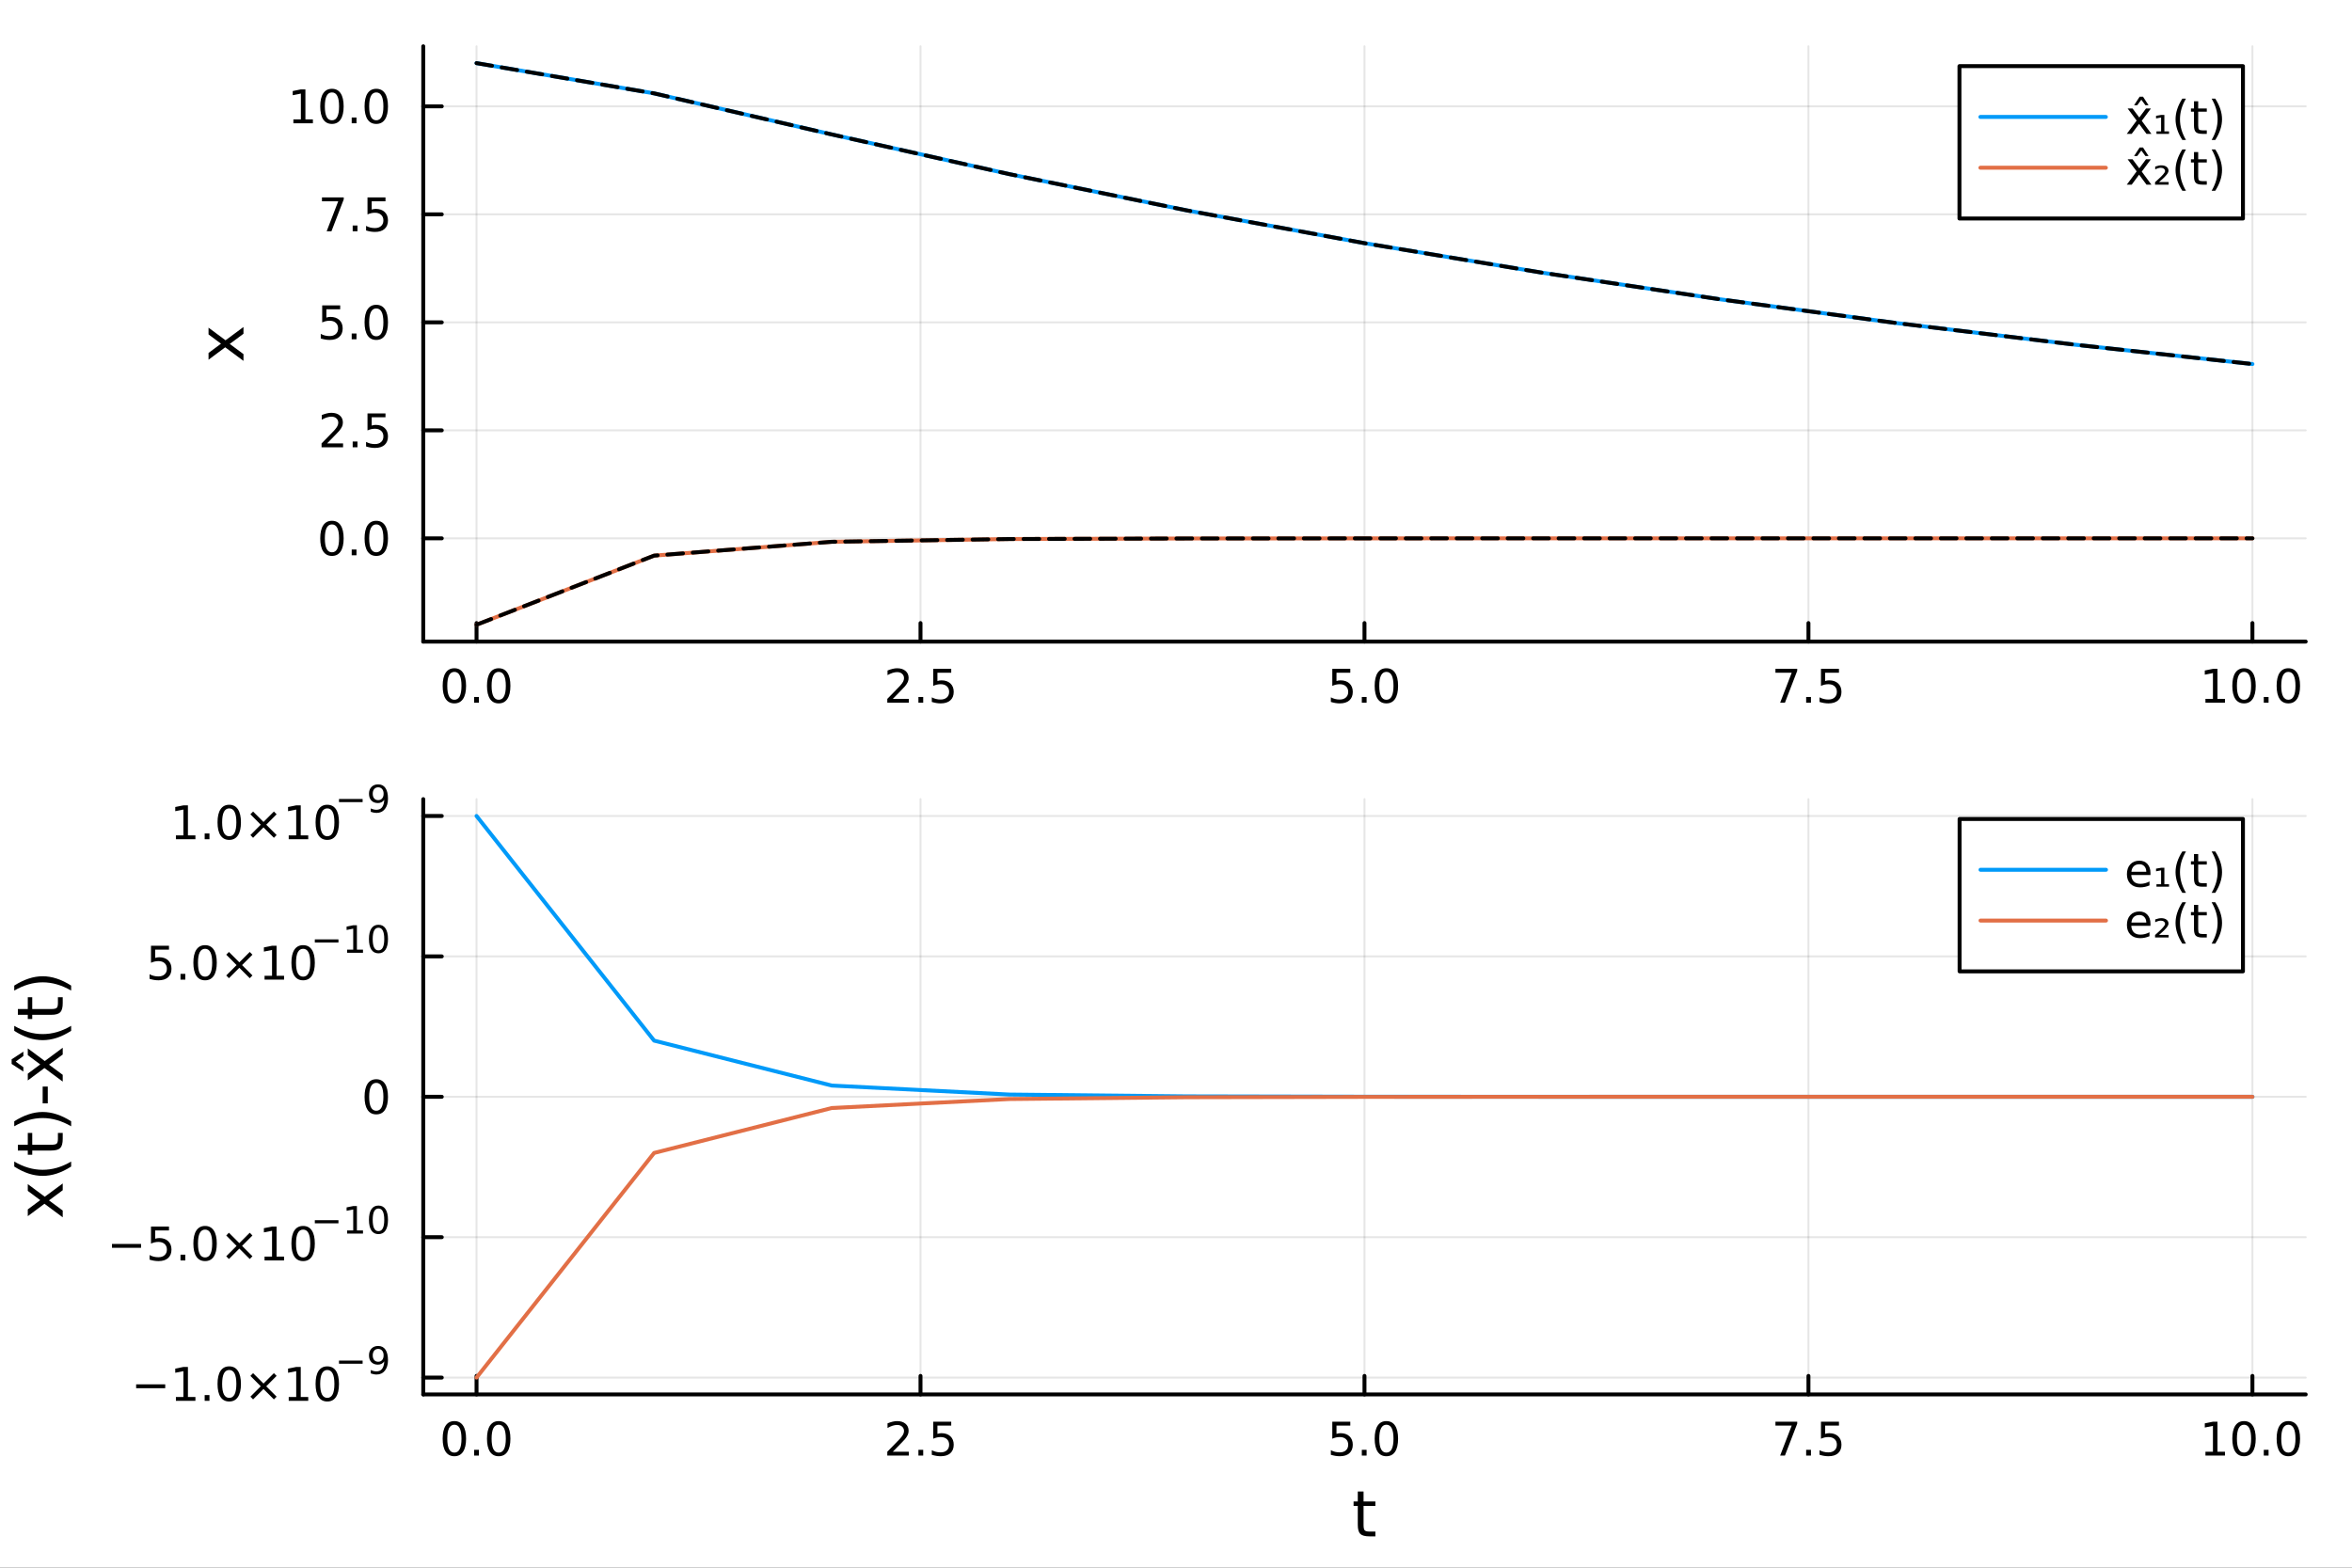 <?xml version="1.0" encoding="utf-8"?>
<svg xmlns="http://www.w3.org/2000/svg" xmlns:xlink="http://www.w3.org/1999/xlink" width="600" height="400" viewBox="0 0 2400 1600">
<rect x="0" y="0" width="2400" height="1600" fill="#333333" stroke="none"/>
<defs>
  <clipPath id="clip210">
    <rect x="0" y="0" width="2400" height="1600"/>
  </clipPath>
</defs>
<path clip-path="url(#clip210)" d="M0 1600 L2400 1600 L2400 0 L0 0  Z" fill="#ffffff" fill-rule="evenodd" fill-opacity="1"/>
<defs>
  <clipPath id="clip211">
    <rect x="480" y="0" width="1681" height="1600"/>
  </clipPath>
</defs>
<path clip-path="url(#clip210)" d="M431.898 654.814 L2352.76 654.814 L2352.76 47.244 L431.898 47.244  Z" fill="#ffffff" fill-rule="evenodd" fill-opacity="1"/>
<defs>
  <clipPath id="clip212">
    <rect x="431" y="47" width="1922" height="609"/>
  </clipPath>
</defs>
<polyline clip-path="url(#clip212)" style="stroke:#000000; stroke-linecap:round; stroke-linejoin:round; stroke-width:2; stroke-opacity:0.1; fill:none" points="486.262,654.814 486.262,47.244 "/>
<polyline clip-path="url(#clip212)" style="stroke:#000000; stroke-linecap:round; stroke-linejoin:round; stroke-width:2; stroke-opacity:0.1; fill:none" points="939.294,654.814 939.294,47.244 "/>
<polyline clip-path="url(#clip212)" style="stroke:#000000; stroke-linecap:round; stroke-linejoin:round; stroke-width:2; stroke-opacity:0.1; fill:none" points="1392.33,654.814 1392.33,47.244 "/>
<polyline clip-path="url(#clip212)" style="stroke:#000000; stroke-linecap:round; stroke-linejoin:round; stroke-width:2; stroke-opacity:0.1; fill:none" points="1845.36,654.814 1845.36,47.244 "/>
<polyline clip-path="url(#clip212)" style="stroke:#000000; stroke-linecap:round; stroke-linejoin:round; stroke-width:2; stroke-opacity:0.1; fill:none" points="2298.39,654.814 2298.39,47.244 "/>
<polyline clip-path="url(#clip210)" style="stroke:#000000; stroke-linecap:round; stroke-linejoin:round; stroke-width:4; stroke-opacity:1; fill:none" points="431.898,654.814 2352.76,654.814 "/>
<polyline clip-path="url(#clip210)" style="stroke:#000000; stroke-linecap:round; stroke-linejoin:round; stroke-width:4; stroke-opacity:1; fill:none" points="486.262,654.814 486.262,635.916 "/>
<polyline clip-path="url(#clip210)" style="stroke:#000000; stroke-linecap:round; stroke-linejoin:round; stroke-width:4; stroke-opacity:1; fill:none" points="939.294,654.814 939.294,635.916 "/>
<polyline clip-path="url(#clip210)" style="stroke:#000000; stroke-linecap:round; stroke-linejoin:round; stroke-width:4; stroke-opacity:1; fill:none" points="1392.33,654.814 1392.33,635.916 "/>
<polyline clip-path="url(#clip210)" style="stroke:#000000; stroke-linecap:round; stroke-linejoin:round; stroke-width:4; stroke-opacity:1; fill:none" points="1845.36,654.814 1845.36,635.916 "/>
<polyline clip-path="url(#clip210)" style="stroke:#000000; stroke-linecap:round; stroke-linejoin:round; stroke-width:4; stroke-opacity:1; fill:none" points="2298.39,654.814 2298.39,635.916 "/>
<path clip-path="url(#clip210)" d="M463.646 685.733 Q460.035 685.733 458.206 689.297 Q456.401 692.839 456.401 699.969 Q456.401 707.075 458.206 710.64 Q460.035 714.181 463.646 714.181 Q467.28 714.181 469.086 710.64 Q470.915 707.075 470.915 699.969 Q470.915 692.839 469.086 689.297 Q467.28 685.733 463.646 685.733 M463.646 682.029 Q469.456 682.029 472.512 686.635 Q475.59 691.219 475.59 699.969 Q475.59 708.695 472.512 713.302 Q469.456 717.885 463.646 717.885 Q457.836 717.885 454.757 713.302 Q451.702 708.695 451.702 699.969 Q451.702 691.219 454.757 686.635 Q457.836 682.029 463.646 682.029 Z" fill="#000000" fill-rule="nonzero" fill-opacity="1" /><path clip-path="url(#clip210)" d="M483.808 711.334 L488.692 711.334 L488.692 717.214 L483.808 717.214 L483.808 711.334 Z" fill="#000000" fill-rule="nonzero" fill-opacity="1" /><path clip-path="url(#clip210)" d="M508.877 685.733 Q505.266 685.733 503.438 689.297 Q501.632 692.839 501.632 699.969 Q501.632 707.075 503.438 710.64 Q505.266 714.181 508.877 714.181 Q512.512 714.181 514.317 710.64 Q516.146 707.075 516.146 699.969 Q516.146 692.839 514.317 689.297 Q512.512 685.733 508.877 685.733 M508.877 682.029 Q514.688 682.029 517.743 686.635 Q520.822 691.219 520.822 699.969 Q520.822 708.695 517.743 713.302 Q514.688 717.885 508.877 717.885 Q503.067 717.885 499.989 713.302 Q496.933 708.695 496.933 699.969 Q496.933 691.219 499.989 686.635 Q503.067 682.029 508.877 682.029 Z" fill="#000000" fill-rule="nonzero" fill-opacity="1" /><path clip-path="url(#clip210)" d="M911.031 713.279 L927.35 713.279 L927.35 717.214 L905.406 717.214 L905.406 713.279 Q908.068 710.524 912.651 705.894 Q917.257 701.242 918.438 699.899 Q920.683 697.376 921.563 695.64 Q922.466 693.881 922.466 692.191 Q922.466 689.436 920.521 687.7 Q918.6 685.964 915.498 685.964 Q913.299 685.964 910.845 686.728 Q908.415 687.492 905.637 689.043 L905.637 684.321 Q908.461 683.186 910.915 682.608 Q913.369 682.029 915.406 682.029 Q920.776 682.029 923.97 684.714 Q927.165 687.399 927.165 691.89 Q927.165 694.02 926.355 695.941 Q925.568 697.839 923.461 700.432 Q922.882 701.103 919.781 704.32 Q916.679 707.515 911.031 713.279 Z" fill="#000000" fill-rule="nonzero" fill-opacity="1" /><path clip-path="url(#clip210)" d="M937.165 711.334 L942.049 711.334 L942.049 717.214 L937.165 717.214 L937.165 711.334 Z" fill="#000000" fill-rule="nonzero" fill-opacity="1" /><path clip-path="url(#clip210)" d="M952.28 682.654 L970.637 682.654 L970.637 686.589 L956.563 686.589 L956.563 695.061 Q957.581 694.714 958.6 694.552 Q959.618 694.367 960.637 694.367 Q966.424 694.367 969.803 697.538 Q973.183 700.709 973.183 706.126 Q973.183 711.705 969.711 714.806 Q966.239 717.885 959.919 717.885 Q957.743 717.885 955.475 717.515 Q953.229 717.144 950.822 716.404 L950.822 711.705 Q952.905 712.839 955.128 713.394 Q957.35 713.95 959.827 713.95 Q963.831 713.95 966.169 711.844 Q968.507 709.737 968.507 706.126 Q968.507 702.515 966.169 700.408 Q963.831 698.302 959.827 698.302 Q957.952 698.302 956.077 698.719 Q954.225 699.135 952.28 700.015 L952.28 682.654 Z" fill="#000000" fill-rule="nonzero" fill-opacity="1" /><path clip-path="url(#clip210)" d="M1359.49 682.654 L1377.85 682.654 L1377.85 686.589 L1363.77 686.589 L1363.77 695.061 Q1364.79 694.714 1365.81 694.552 Q1366.83 694.367 1367.85 694.367 Q1373.63 694.367 1377.01 697.538 Q1380.39 700.709 1380.39 706.126 Q1380.39 711.705 1376.92 714.806 Q1373.45 717.885 1367.13 717.885 Q1364.95 717.885 1362.69 717.515 Q1360.44 717.144 1358.03 716.404 L1358.03 711.705 Q1360.12 712.839 1362.34 713.394 Q1364.56 713.95 1367.04 713.95 Q1371.04 713.95 1373.38 711.844 Q1375.72 709.737 1375.72 706.126 Q1375.72 702.515 1373.38 700.408 Q1371.04 698.302 1367.04 698.302 Q1365.16 698.302 1363.29 698.719 Q1361.44 699.135 1359.49 700.015 L1359.49 682.654 Z" fill="#000000" fill-rule="nonzero" fill-opacity="1" /><path clip-path="url(#clip210)" d="M1389.61 711.334 L1394.49 711.334 L1394.49 717.214 L1389.61 717.214 L1389.61 711.334 Z" fill="#000000" fill-rule="nonzero" fill-opacity="1" /><path clip-path="url(#clip210)" d="M1414.68 685.733 Q1411.07 685.733 1409.24 689.297 Q1407.43 692.839 1407.43 699.969 Q1407.43 707.075 1409.24 710.64 Q1411.07 714.181 1414.68 714.181 Q1418.31 714.181 1420.12 710.64 Q1421.94 707.075 1421.94 699.969 Q1421.94 692.839 1420.12 689.297 Q1418.31 685.733 1414.68 685.733 M1414.68 682.029 Q1420.49 682.029 1423.54 686.635 Q1426.62 691.219 1426.62 699.969 Q1426.62 708.695 1423.54 713.302 Q1420.49 717.885 1414.68 717.885 Q1408.87 717.885 1405.79 713.302 Q1402.73 708.695 1402.73 699.969 Q1402.73 691.219 1405.79 686.635 Q1408.87 682.029 1414.68 682.029 Z" fill="#000000" fill-rule="nonzero" fill-opacity="1" /><path clip-path="url(#clip210)" d="M1811.68 682.654 L1833.9 682.654 L1833.9 684.645 L1821.35 717.214 L1816.47 717.214 L1828.28 686.589 L1811.68 686.589 L1811.68 682.654 Z" fill="#000000" fill-rule="nonzero" fill-opacity="1" /><path clip-path="url(#clip210)" d="M1843.02 711.334 L1847.91 711.334 L1847.91 717.214 L1843.02 717.214 L1843.02 711.334 Z" fill="#000000" fill-rule="nonzero" fill-opacity="1" /><path clip-path="url(#clip210)" d="M1858.14 682.654 L1876.49 682.654 L1876.49 686.589 L1862.42 686.589 L1862.42 695.061 Q1863.44 694.714 1864.46 694.552 Q1865.48 694.367 1866.49 694.367 Q1872.28 694.367 1875.66 697.538 Q1879.04 700.709 1879.04 706.126 Q1879.04 711.705 1875.57 714.806 Q1872.1 717.885 1865.78 717.885 Q1863.6 717.885 1861.33 717.515 Q1859.09 717.144 1856.68 716.404 L1856.68 711.705 Q1858.76 712.839 1860.98 713.394 Q1863.21 713.95 1865.68 713.95 Q1869.69 713.95 1872.03 711.844 Q1874.36 709.737 1874.36 706.126 Q1874.36 702.515 1872.03 700.408 Q1869.69 698.302 1865.68 698.302 Q1863.81 698.302 1861.93 698.719 Q1860.08 699.135 1858.14 700.015 L1858.14 682.654 Z" fill="#000000" fill-rule="nonzero" fill-opacity="1" /><path clip-path="url(#clip210)" d="M2250.46 713.279 L2258.1 713.279 L2258.1 686.913 L2249.79 688.58 L2249.79 684.321 L2258.06 682.654 L2262.73 682.654 L2262.73 713.279 L2270.37 713.279 L2270.37 717.214 L2250.46 717.214 L2250.46 713.279 Z" fill="#000000" fill-rule="nonzero" fill-opacity="1" /><path clip-path="url(#clip210)" d="M2289.82 685.733 Q2286.2 685.733 2284.38 689.297 Q2282.57 692.839 2282.57 699.969 Q2282.57 707.075 2284.38 710.64 Q2286.2 714.181 2289.82 714.181 Q2293.45 714.181 2295.26 710.64 Q2297.08 707.075 2297.08 699.969 Q2297.08 692.839 2295.26 689.297 Q2293.45 685.733 2289.82 685.733 M2289.82 682.029 Q2295.63 682.029 2298.68 686.635 Q2301.76 691.219 2301.76 699.969 Q2301.76 708.695 2298.68 713.302 Q2295.63 717.885 2289.82 717.885 Q2284.01 717.885 2280.93 713.302 Q2277.87 708.695 2277.87 699.969 Q2277.87 691.219 2280.93 686.635 Q2284.01 682.029 2289.82 682.029 Z" fill="#000000" fill-rule="nonzero" fill-opacity="1" /><path clip-path="url(#clip210)" d="M2309.98 711.334 L2314.86 711.334 L2314.86 717.214 L2309.98 717.214 L2309.98 711.334 Z" fill="#000000" fill-rule="nonzero" fill-opacity="1" /><path clip-path="url(#clip210)" d="M2335.05 685.733 Q2331.44 685.733 2329.61 689.297 Q2327.8 692.839 2327.8 699.969 Q2327.8 707.075 2329.61 710.64 Q2331.44 714.181 2335.05 714.181 Q2338.68 714.181 2340.49 710.64 Q2342.32 707.075 2342.32 699.969 Q2342.32 692.839 2340.49 689.297 Q2338.68 685.733 2335.05 685.733 M2335.05 682.029 Q2340.86 682.029 2343.91 686.635 Q2346.99 691.219 2346.99 699.969 Q2346.99 708.695 2343.91 713.302 Q2340.86 717.885 2335.05 717.885 Q2329.24 717.885 2326.16 713.302 Q2323.1 708.695 2323.1 699.969 Q2323.1 691.219 2326.16 686.635 Q2329.24 682.029 2335.05 682.029 Z" fill="#000000" fill-rule="nonzero" fill-opacity="1" /><polyline clip-path="url(#clip212)" style="stroke:#000000; stroke-linecap:round; stroke-linejoin:round; stroke-width:2; stroke-opacity:0.1; fill:none" points="431.898,549.437 2352.76,549.437 "/>
<polyline clip-path="url(#clip212)" style="stroke:#000000; stroke-linecap:round; stroke-linejoin:round; stroke-width:2; stroke-opacity:0.1; fill:none" points="431.898,439.21 2352.76,439.21 "/>
<polyline clip-path="url(#clip212)" style="stroke:#000000; stroke-linecap:round; stroke-linejoin:round; stroke-width:2; stroke-opacity:0.1; fill:none" points="431.898,328.984 2352.76,328.984 "/>
<polyline clip-path="url(#clip212)" style="stroke:#000000; stroke-linecap:round; stroke-linejoin:round; stroke-width:2; stroke-opacity:0.1; fill:none" points="431.898,218.757 2352.76,218.757 "/>
<polyline clip-path="url(#clip212)" style="stroke:#000000; stroke-linecap:round; stroke-linejoin:round; stroke-width:2; stroke-opacity:0.1; fill:none" points="431.898,108.53 2352.76,108.53 "/>
<polyline clip-path="url(#clip210)" style="stroke:#000000; stroke-linecap:round; stroke-linejoin:round; stroke-width:4; stroke-opacity:1; fill:none" points="431.898,654.814 431.898,47.244 "/>
<polyline clip-path="url(#clip210)" style="stroke:#000000; stroke-linecap:round; stroke-linejoin:round; stroke-width:4; stroke-opacity:1; fill:none" points="431.898,549.437 450.795,549.437 "/>
<polyline clip-path="url(#clip210)" style="stroke:#000000; stroke-linecap:round; stroke-linejoin:round; stroke-width:4; stroke-opacity:1; fill:none" points="431.898,439.21 450.795,439.21 "/>
<polyline clip-path="url(#clip210)" style="stroke:#000000; stroke-linecap:round; stroke-linejoin:round; stroke-width:4; stroke-opacity:1; fill:none" points="431.898,328.984 450.795,328.984 "/>
<polyline clip-path="url(#clip210)" style="stroke:#000000; stroke-linecap:round; stroke-linejoin:round; stroke-width:4; stroke-opacity:1; fill:none" points="431.898,218.757 450.795,218.757 "/>
<polyline clip-path="url(#clip210)" style="stroke:#000000; stroke-linecap:round; stroke-linejoin:round; stroke-width:4; stroke-opacity:1; fill:none" points="431.898,108.53 450.795,108.53 "/>
<path clip-path="url(#clip210)" d="M338.722 535.236 Q335.111 535.236 333.282 538.801 Q331.477 542.342 331.477 549.472 Q331.477 556.578 333.282 560.143 Q335.111 563.685 338.722 563.685 Q342.356 563.685 344.162 560.143 Q345.991 556.578 345.991 549.472 Q345.991 542.342 344.162 538.801 Q342.356 535.236 338.722 535.236 M338.722 531.532 Q344.532 531.532 347.588 536.139 Q350.667 540.722 350.667 549.472 Q350.667 558.199 347.588 562.805 Q344.532 567.388 338.722 567.388 Q332.912 567.388 329.833 562.805 Q326.778 558.199 326.778 549.472 Q326.778 540.722 329.833 536.139 Q332.912 531.532 338.722 531.532 Z" fill="#000000" fill-rule="nonzero" fill-opacity="1" /><path clip-path="url(#clip210)" d="M358.884 560.838 L363.768 560.838 L363.768 566.717 L358.884 566.717 L358.884 560.838 Z" fill="#000000" fill-rule="nonzero" fill-opacity="1" /><path clip-path="url(#clip210)" d="M383.953 535.236 Q380.342 535.236 378.514 538.801 Q376.708 542.342 376.708 549.472 Q376.708 556.578 378.514 560.143 Q380.342 563.685 383.953 563.685 Q387.588 563.685 389.393 560.143 Q391.222 556.578 391.222 549.472 Q391.222 542.342 389.393 538.801 Q387.588 535.236 383.953 535.236 M383.953 531.532 Q389.764 531.532 392.819 536.139 Q395.898 540.722 395.898 549.472 Q395.898 558.199 392.819 562.805 Q389.764 567.388 383.953 567.388 Q378.143 567.388 375.065 562.805 Q372.009 558.199 372.009 549.472 Q372.009 540.722 375.065 536.139 Q378.143 531.532 383.953 531.532 Z" fill="#000000" fill-rule="nonzero" fill-opacity="1" /><path clip-path="url(#clip210)" d="M333.745 452.555 L350.065 452.555 L350.065 456.49 L328.12 456.49 L328.12 452.555 Q330.782 449.801 335.366 445.171 Q339.972 440.518 341.153 439.176 Q343.398 436.653 344.278 434.916 Q345.181 433.157 345.181 431.467 Q345.181 428.713 343.236 426.977 Q341.315 425.241 338.213 425.241 Q336.014 425.241 333.56 426.004 Q331.13 426.768 328.352 428.319 L328.352 423.597 Q331.176 422.463 333.63 421.884 Q336.083 421.305 338.12 421.305 Q343.491 421.305 346.685 423.991 Q349.88 426.676 349.88 431.166 Q349.88 433.296 349.069 435.217 Q348.282 437.115 346.176 439.708 Q345.597 440.379 342.495 443.597 Q339.393 446.791 333.745 452.555 Z" fill="#000000" fill-rule="nonzero" fill-opacity="1" /><path clip-path="url(#clip210)" d="M359.88 450.611 L364.764 450.611 L364.764 456.49 L359.88 456.49 L359.88 450.611 Z" fill="#000000" fill-rule="nonzero" fill-opacity="1" /><path clip-path="url(#clip210)" d="M374.995 421.93 L393.352 421.93 L393.352 425.866 L379.278 425.866 L379.278 434.338 Q380.296 433.99 381.315 433.828 Q382.333 433.643 383.352 433.643 Q389.139 433.643 392.518 436.815 Q395.898 439.986 395.898 445.402 Q395.898 450.981 392.426 454.083 Q388.953 457.162 382.634 457.162 Q380.458 457.162 378.19 456.791 Q375.944 456.421 373.537 455.68 L373.537 450.981 Q375.62 452.115 377.842 452.671 Q380.065 453.226 382.541 453.226 Q386.546 453.226 388.884 451.12 Q391.222 449.014 391.222 445.402 Q391.222 441.791 388.884 439.685 Q386.546 437.578 382.541 437.578 Q380.666 437.578 378.791 437.995 Q376.94 438.412 374.995 439.291 L374.995 421.93 Z" fill="#000000" fill-rule="nonzero" fill-opacity="1" /><path clip-path="url(#clip210)" d="M328.769 311.704 L347.125 311.704 L347.125 315.639 L333.051 315.639 L333.051 324.111 Q334.069 323.764 335.088 323.602 Q336.106 323.417 337.125 323.417 Q342.912 323.417 346.292 326.588 Q349.671 329.759 349.671 335.176 Q349.671 340.754 346.199 343.856 Q342.727 346.935 336.407 346.935 Q334.231 346.935 331.963 346.565 Q329.718 346.194 327.31 345.453 L327.31 340.754 Q329.394 341.889 331.616 342.444 Q333.838 343 336.315 343 Q340.319 343 342.657 340.893 Q344.995 338.787 344.995 335.176 Q344.995 331.565 342.657 329.458 Q340.319 327.352 336.315 327.352 Q334.44 327.352 332.565 327.768 Q330.713 328.185 328.769 329.065 L328.769 311.704 Z" fill="#000000" fill-rule="nonzero" fill-opacity="1" /><path clip-path="url(#clip210)" d="M358.884 340.384 L363.768 340.384 L363.768 346.264 L358.884 346.264 L358.884 340.384 Z" fill="#000000" fill-rule="nonzero" fill-opacity="1" /><path clip-path="url(#clip210)" d="M383.953 314.782 Q380.342 314.782 378.514 318.347 Q376.708 321.889 376.708 329.018 Q376.708 336.125 378.514 339.69 Q380.342 343.231 383.953 343.231 Q387.588 343.231 389.393 339.69 Q391.222 336.125 391.222 329.018 Q391.222 321.889 389.393 318.347 Q387.588 314.782 383.953 314.782 M383.953 311.079 Q389.764 311.079 392.819 315.685 Q395.898 320.268 395.898 329.018 Q395.898 337.745 392.819 342.352 Q389.764 346.935 383.953 346.935 Q378.143 346.935 375.065 342.352 Q372.009 337.745 372.009 329.018 Q372.009 320.268 375.065 315.685 Q378.143 311.079 383.953 311.079 Z" fill="#000000" fill-rule="nonzero" fill-opacity="1" /><path clip-path="url(#clip210)" d="M328.537 201.477 L350.759 201.477 L350.759 203.468 L338.213 236.037 L333.329 236.037 L345.134 205.412 L328.537 205.412 L328.537 201.477 Z" fill="#000000" fill-rule="nonzero" fill-opacity="1" /><path clip-path="url(#clip210)" d="M359.88 230.157 L364.764 230.157 L364.764 236.037 L359.88 236.037 L359.88 230.157 Z" fill="#000000" fill-rule="nonzero" fill-opacity="1" /><path clip-path="url(#clip210)" d="M374.995 201.477 L393.352 201.477 L393.352 205.412 L379.278 205.412 L379.278 213.884 Q380.296 213.537 381.315 213.375 Q382.333 213.19 383.352 213.19 Q389.139 213.19 392.518 216.361 Q395.898 219.532 395.898 224.949 Q395.898 230.528 392.426 233.629 Q388.953 236.708 382.634 236.708 Q380.458 236.708 378.19 236.338 Q375.944 235.967 373.537 235.227 L373.537 230.528 Q375.62 231.662 377.842 232.217 Q380.065 232.773 382.541 232.773 Q386.546 232.773 388.884 230.667 Q391.222 228.56 391.222 224.949 Q391.222 221.338 388.884 219.231 Q386.546 217.125 382.541 217.125 Q380.666 217.125 378.791 217.542 Q376.94 217.958 374.995 218.838 L374.995 201.477 Z" fill="#000000" fill-rule="nonzero" fill-opacity="1" /><path clip-path="url(#clip210)" d="M299.371 121.875 L307.009 121.875 L307.009 95.509 L298.699 97.176 L298.699 92.917 L306.963 91.25 L311.639 91.25 L311.639 121.875 L319.278 121.875 L319.278 125.81 L299.371 125.81 L299.371 121.875 Z" fill="#000000" fill-rule="nonzero" fill-opacity="1" /><path clip-path="url(#clip210)" d="M338.722 94.329 Q335.111 94.329 333.282 97.894 Q331.477 101.435 331.477 108.565 Q331.477 115.671 333.282 119.236 Q335.111 122.778 338.722 122.778 Q342.356 122.778 344.162 119.236 Q345.991 115.671 345.991 108.565 Q345.991 101.435 344.162 97.894 Q342.356 94.329 338.722 94.329 M338.722 90.625 Q344.532 90.625 347.588 95.232 Q350.667 99.815 350.667 108.565 Q350.667 117.292 347.588 121.898 Q344.532 126.481 338.722 126.481 Q332.912 126.481 329.833 121.898 Q326.778 117.292 326.778 108.565 Q326.778 99.815 329.833 95.232 Q332.912 90.625 338.722 90.625 Z" fill="#000000" fill-rule="nonzero" fill-opacity="1" /><path clip-path="url(#clip210)" d="M358.884 119.931 L363.768 119.931 L363.768 125.81 L358.884 125.81 L358.884 119.931 Z" fill="#000000" fill-rule="nonzero" fill-opacity="1" /><path clip-path="url(#clip210)" d="M383.953 94.329 Q380.342 94.329 378.514 97.894 Q376.708 101.435 376.708 108.565 Q376.708 115.671 378.514 119.236 Q380.342 122.778 383.953 122.778 Q387.588 122.778 389.393 119.236 Q391.222 115.671 391.222 108.565 Q391.222 101.435 389.393 97.894 Q387.588 94.329 383.953 94.329 M383.953 90.625 Q389.764 90.625 392.819 95.232 Q395.898 99.815 395.898 108.565 Q395.898 117.292 392.819 121.898 Q389.764 126.481 383.953 126.481 Q378.143 126.481 375.065 121.898 Q372.009 117.292 372.009 108.565 Q372.009 99.815 375.065 95.232 Q378.143 90.625 383.953 90.625 Z" fill="#000000" fill-rule="nonzero" fill-opacity="1" /><path clip-path="url(#clip210)" d="M212.795 334.414 L230.142 347.305 L248.443 333.746 L248.443 340.653 L234.439 351.029 L248.443 361.405 L248.443 368.312 L229.792 354.466 L212.795 367.134 L212.795 360.227 L225.495 350.774 L212.795 341.321 L212.795 334.414 Z" fill="#000000" fill-rule="nonzero" fill-opacity="1" /><polyline clip-path="url(#clip212)" style="stroke:#009af9; stroke-linecap:round; stroke-linejoin:round; stroke-width:4; stroke-opacity:1; fill:none" points="486.262,64.439 667.475,95.303 848.688,137.189 1029.9,177.708 1211.11,214.74 1392.33,248.182 1573.54,278.302 1754.75,305.414 1935.97,329.816 2117.18,351.778 2298.39,371.544 "/>
<polyline clip-path="url(#clip212)" style="stroke:#e26f46; stroke-linecap:round; stroke-linejoin:round; stroke-width:4; stroke-opacity:1; fill:none" points="486.262,637.618 667.475,567.073 848.688,552.964 1029.9,550.143 1211.11,549.578 1392.33,549.465 1573.54,549.443 1754.75,549.438 1935.97,549.437 2117.18,549.437 2298.39,549.437 "/>
<polyline clip-path="url(#clip212)" style="stroke:#000000; stroke-linecap:round; stroke-linejoin:round; stroke-width:4; stroke-opacity:1; fill:none" stroke-dasharray="16, 10" points="486.262,64.439 667.475,95.303 848.688,137.189 1029.9,177.708 1211.11,214.74 1392.33,248.182 1573.54,278.302 1754.75,305.414 1935.97,329.816 2117.18,351.778 2298.39,371.544 "/>
<polyline clip-path="url(#clip212)" style="stroke:#000000; stroke-linecap:round; stroke-linejoin:round; stroke-width:4; stroke-opacity:1; fill:none" stroke-dasharray="16, 10" points="486.262,637.618 667.475,567.073 848.688,552.964 1029.9,550.143 1211.11,549.578 1392.33,549.465 1573.54,549.443 1754.75,549.438 1935.97,549.437 2117.18,549.437 2298.39,549.437 "/>
<path clip-path="url(#clip210)" d="M1999.44 223.016 L2288.73 223.016 L2288.73 67.496 L1999.44 67.496  Z" fill="#ffffff" fill-rule="evenodd" fill-opacity="1"/>
<polyline clip-path="url(#clip210)" style="stroke:#000000; stroke-linecap:round; stroke-linejoin:round; stroke-width:4; stroke-opacity:1; fill:none" points="1999.44,223.016 2288.73,223.016 2288.73,67.496 1999.44,67.496 1999.44,223.016 "/>
<polyline clip-path="url(#clip210)" style="stroke:#009af9; stroke-linecap:round; stroke-linejoin:round; stroke-width:4; stroke-opacity:1; fill:none" points="2020.79,119.336 2148.84,119.336 "/>
<path clip-path="url(#clip210)" d="M2194.84 110.691 L2185.46 123.306 L2195.32 136.616 L2190.3 136.616 L2182.76 126.431 L2175.21 136.616 L2170.19 136.616 L2180.26 123.052 L2171.04 110.691 L2176.07 110.691 L2182.94 119.927 L2189.82 110.691 L2194.84 110.691 Z" fill="#000000" fill-rule="nonzero" fill-opacity="1" /><path clip-path="url(#clip210)" d="M2183.31 98.7 L2186.74 98.7 L2192.41 107.404 L2189.19 107.404 L2185.02 101.732 L2180.86 107.404 L2177.64 107.404 L2183.31 98.7 M2185.02 110.066 L2185.02 110.066 Z" fill="#000000" fill-rule="nonzero" fill-opacity="1" /><path clip-path="url(#clip210)" d="M2200.49 134.07 L2205.21 134.07 L2205.21 119.927 L2200.05 120.876 L2200.05 118.191 L2205.37 117.288 L2208.54 117.288 L2208.54 134.07 L2213.29 134.07 L2213.29 136.616 L2200.49 136.616 L2200.49 134.07 Z" fill="#000000" fill-rule="nonzero" fill-opacity="1" /><path clip-path="url(#clip210)" d="M2230.58 100.644 Q2227.48 105.968 2225.97 111.177 Q2224.47 116.385 2224.47 121.732 Q2224.47 127.079 2225.97 132.334 Q2227.5 137.565 2230.58 142.866 L2226.88 142.866 Q2223.4 137.427 2221.67 132.172 Q2219.95 126.917 2219.95 121.732 Q2219.95 116.57 2221.67 111.339 Q2223.38 106.107 2226.88 100.644 L2230.58 100.644 Z" fill="#000000" fill-rule="nonzero" fill-opacity="1" /><path clip-path="url(#clip210)" d="M2243.06 103.33 L2243.06 110.691 L2251.83 110.691 L2251.83 114.001 L2243.06 114.001 L2243.06 128.075 Q2243.06 131.246 2243.91 132.149 Q2244.79 133.052 2247.45 133.052 L2251.83 133.052 L2251.83 136.616 L2247.45 136.616 Q2242.52 136.616 2240.65 134.788 Q2238.77 132.936 2238.77 128.075 L2238.77 114.001 L2235.65 114.001 L2235.65 110.691 L2238.77 110.691 L2238.77 103.33 L2243.06 103.33 Z" fill="#000000" fill-rule="nonzero" fill-opacity="1" /><path clip-path="url(#clip210)" d="M2256.76 100.644 L2260.46 100.644 Q2263.94 106.107 2265.65 111.339 Q2267.38 116.57 2267.38 121.732 Q2267.38 126.917 2265.65 132.172 Q2263.94 137.427 2260.46 142.866 L2256.76 142.866 Q2259.84 137.565 2261.34 132.334 Q2262.87 127.079 2262.87 121.732 Q2262.87 116.385 2261.34 111.177 Q2259.84 105.968 2256.76 100.644 Z" fill="#000000" fill-rule="nonzero" fill-opacity="1" /><polyline clip-path="url(#clip210)" style="stroke:#e26f46; stroke-linecap:round; stroke-linejoin:round; stroke-width:4; stroke-opacity:1; fill:none" points="2020.79,171.176 2148.84,171.176 "/>
<path clip-path="url(#clip210)" d="M2194.84 162.531 L2185.46 175.146 L2195.32 188.456 L2190.3 188.456 L2182.76 178.271 L2175.21 188.456 L2170.19 188.456 L2180.26 174.892 L2171.04 162.531 L2176.07 162.531 L2182.94 171.767 L2189.82 162.531 L2194.84 162.531 Z" fill="#000000" fill-rule="nonzero" fill-opacity="1" /><path clip-path="url(#clip210)" d="M2183.31 150.54 L2186.74 150.54 L2192.41 159.244 L2189.19 159.244 L2185.02 153.572 L2180.86 159.244 L2177.64 159.244 L2183.31 150.54 M2185.02 161.906 L2185.02 161.906 Z" fill="#000000" fill-rule="nonzero" fill-opacity="1" /><path clip-path="url(#clip210)" d="M2203.08 185.818 L2212.89 185.818 L2212.89 188.456 L2199.05 188.456 L2199.05 185.91 Q2199.84 185.193 2201.3 183.896 Q2209.26 176.836 2209.26 174.66 Q2209.26 173.132 2208.06 172.207 Q2206.85 171.257 2204.88 171.257 Q2203.68 171.257 2202.27 171.674 Q2200.86 172.068 2199.19 172.878 L2199.19 170.031 Q2200.97 169.382 2202.5 169.058 Q2204.05 168.734 2205.37 168.734 Q2208.73 168.734 2210.74 170.262 Q2212.76 171.79 2212.76 174.29 Q2212.76 177.507 2205.09 184.081 Q2203.8 185.193 2203.08 185.818 Z" fill="#000000" fill-rule="nonzero" fill-opacity="1" /><path clip-path="url(#clip210)" d="M2230.58 152.484 Q2227.48 157.808 2225.97 163.017 Q2224.47 168.225 2224.47 173.572 Q2224.47 178.919 2225.97 184.174 Q2227.5 189.405 2230.58 194.706 L2226.88 194.706 Q2223.4 189.267 2221.67 184.012 Q2219.95 178.757 2219.95 173.572 Q2219.95 168.41 2221.67 163.179 Q2223.38 157.947 2226.88 152.484 L2230.58 152.484 Z" fill="#000000" fill-rule="nonzero" fill-opacity="1" /><path clip-path="url(#clip210)" d="M2243.06 155.17 L2243.06 162.531 L2251.83 162.531 L2251.83 165.841 L2243.06 165.841 L2243.06 179.915 Q2243.06 183.086 2243.91 183.989 Q2244.79 184.892 2247.45 184.892 L2251.83 184.892 L2251.83 188.456 L2247.45 188.456 Q2242.52 188.456 2240.65 186.628 Q2238.77 184.776 2238.77 179.915 L2238.77 165.841 L2235.65 165.841 L2235.65 162.531 L2238.77 162.531 L2238.77 155.17 L2243.06 155.17 Z" fill="#000000" fill-rule="nonzero" fill-opacity="1" /><path clip-path="url(#clip210)" d="M2256.76 152.484 L2260.46 152.484 Q2263.94 157.947 2265.65 163.179 Q2267.38 168.41 2267.38 173.572 Q2267.38 178.757 2265.65 184.012 Q2263.94 189.267 2260.46 194.706 L2256.76 194.706 Q2259.84 189.405 2261.34 184.174 Q2262.87 178.919 2262.87 173.572 Q2262.87 168.225 2261.34 163.017 Q2259.84 157.808 2256.76 152.484 Z" fill="#000000" fill-rule="nonzero" fill-opacity="1" /><path clip-path="url(#clip210)" d="M431.898 1423.18 L2352.76 1423.18 L2352.76 815.61 L431.898 815.61  Z" fill="#ffffff" fill-rule="evenodd" fill-opacity="1"/>
<defs>
  <clipPath id="clip213">
    <rect x="431" y="815" width="1922" height="609"/>
  </clipPath>
</defs>
<polyline clip-path="url(#clip213)" style="stroke:#000000; stroke-linecap:round; stroke-linejoin:round; stroke-width:2; stroke-opacity:0.1; fill:none" points="486.262,1423.18 486.262,815.61 "/>
<polyline clip-path="url(#clip213)" style="stroke:#000000; stroke-linecap:round; stroke-linejoin:round; stroke-width:2; stroke-opacity:0.1; fill:none" points="939.294,1423.18 939.294,815.61 "/>
<polyline clip-path="url(#clip213)" style="stroke:#000000; stroke-linecap:round; stroke-linejoin:round; stroke-width:2; stroke-opacity:0.1; fill:none" points="1392.33,1423.18 1392.33,815.61 "/>
<polyline clip-path="url(#clip213)" style="stroke:#000000; stroke-linecap:round; stroke-linejoin:round; stroke-width:2; stroke-opacity:0.1; fill:none" points="1845.36,1423.18 1845.36,815.61 "/>
<polyline clip-path="url(#clip213)" style="stroke:#000000; stroke-linecap:round; stroke-linejoin:round; stroke-width:2; stroke-opacity:0.1; fill:none" points="2298.39,1423.18 2298.39,815.61 "/>
<polyline clip-path="url(#clip210)" style="stroke:#000000; stroke-linecap:round; stroke-linejoin:round; stroke-width:4; stroke-opacity:1; fill:none" points="431.898,1423.18 2352.76,1423.18 "/>
<polyline clip-path="url(#clip210)" style="stroke:#000000; stroke-linecap:round; stroke-linejoin:round; stroke-width:4; stroke-opacity:1; fill:none" points="486.262,1423.18 486.262,1404.28 "/>
<polyline clip-path="url(#clip210)" style="stroke:#000000; stroke-linecap:round; stroke-linejoin:round; stroke-width:4; stroke-opacity:1; fill:none" points="939.294,1423.18 939.294,1404.28 "/>
<polyline clip-path="url(#clip210)" style="stroke:#000000; stroke-linecap:round; stroke-linejoin:round; stroke-width:4; stroke-opacity:1; fill:none" points="1392.33,1423.18 1392.33,1404.28 "/>
<polyline clip-path="url(#clip210)" style="stroke:#000000; stroke-linecap:round; stroke-linejoin:round; stroke-width:4; stroke-opacity:1; fill:none" points="1845.36,1423.18 1845.36,1404.28 "/>
<polyline clip-path="url(#clip210)" style="stroke:#000000; stroke-linecap:round; stroke-linejoin:round; stroke-width:4; stroke-opacity:1; fill:none" points="2298.39,1423.18 2298.39,1404.28 "/>
<path clip-path="url(#clip210)" d="M463.646 1454.1 Q460.035 1454.1 458.206 1457.66 Q456.401 1461.2 456.401 1468.33 Q456.401 1475.44 458.206 1479.01 Q460.035 1482.55 463.646 1482.55 Q467.28 1482.55 469.086 1479.01 Q470.915 1475.44 470.915 1468.33 Q470.915 1461.2 469.086 1457.66 Q467.28 1454.1 463.646 1454.1 M463.646 1450.39 Q469.456 1450.39 472.512 1455 Q475.59 1459.58 475.59 1468.33 Q475.59 1477.06 472.512 1481.67 Q469.456 1486.25 463.646 1486.25 Q457.836 1486.25 454.757 1481.67 Q451.702 1477.06 451.702 1468.33 Q451.702 1459.58 454.757 1455 Q457.836 1450.39 463.646 1450.39 Z" fill="#000000" fill-rule="nonzero" fill-opacity="1" /><path clip-path="url(#clip210)" d="M483.808 1479.7 L488.692 1479.7 L488.692 1485.58 L483.808 1485.58 L483.808 1479.7 Z" fill="#000000" fill-rule="nonzero" fill-opacity="1" /><path clip-path="url(#clip210)" d="M508.877 1454.1 Q505.266 1454.1 503.438 1457.66 Q501.632 1461.2 501.632 1468.33 Q501.632 1475.44 503.438 1479.01 Q505.266 1482.55 508.877 1482.55 Q512.512 1482.55 514.317 1479.01 Q516.146 1475.44 516.146 1468.33 Q516.146 1461.2 514.317 1457.66 Q512.512 1454.1 508.877 1454.1 M508.877 1450.39 Q514.688 1450.39 517.743 1455 Q520.822 1459.58 520.822 1468.33 Q520.822 1477.06 517.743 1481.67 Q514.688 1486.25 508.877 1486.25 Q503.067 1486.25 499.989 1481.67 Q496.933 1477.06 496.933 1468.33 Q496.933 1459.58 499.989 1455 Q503.067 1450.39 508.877 1450.39 Z" fill="#000000" fill-rule="nonzero" fill-opacity="1" /><path clip-path="url(#clip210)" d="M911.031 1481.64 L927.35 1481.64 L927.35 1485.58 L905.406 1485.58 L905.406 1481.64 Q908.068 1478.89 912.651 1474.26 Q917.257 1469.61 918.438 1468.27 Q920.683 1465.74 921.563 1464.01 Q922.466 1462.25 922.466 1460.56 Q922.466 1457.8 920.521 1456.07 Q918.6 1454.33 915.498 1454.33 Q913.299 1454.33 910.845 1455.09 Q908.415 1455.86 905.637 1457.41 L905.637 1452.69 Q908.461 1451.55 910.915 1450.97 Q913.369 1450.39 915.406 1450.39 Q920.776 1450.39 923.97 1453.08 Q927.165 1455.77 927.165 1460.26 Q927.165 1462.39 926.355 1464.31 Q925.568 1466.2 923.461 1468.8 Q922.882 1469.47 919.781 1472.69 Q916.679 1475.88 911.031 1481.64 Z" fill="#000000" fill-rule="nonzero" fill-opacity="1" /><path clip-path="url(#clip210)" d="M937.165 1479.7 L942.049 1479.7 L942.049 1485.58 L937.165 1485.58 L937.165 1479.7 Z" fill="#000000" fill-rule="nonzero" fill-opacity="1" /><path clip-path="url(#clip210)" d="M952.28 1451.02 L970.637 1451.02 L970.637 1454.96 L956.563 1454.96 L956.563 1463.43 Q957.581 1463.08 958.6 1462.92 Q959.618 1462.73 960.637 1462.73 Q966.424 1462.73 969.803 1465.9 Q973.183 1469.08 973.183 1474.49 Q973.183 1480.07 969.711 1483.17 Q966.239 1486.25 959.919 1486.25 Q957.743 1486.25 955.475 1485.88 Q953.229 1485.51 950.822 1484.77 L950.822 1480.07 Q952.905 1481.2 955.128 1481.76 Q957.35 1482.32 959.827 1482.32 Q963.831 1482.32 966.169 1480.21 Q968.507 1478.1 968.507 1474.49 Q968.507 1470.88 966.169 1468.77 Q963.831 1466.67 959.827 1466.67 Q957.952 1466.67 956.077 1467.08 Q954.225 1467.5 952.28 1468.38 L952.28 1451.02 Z" fill="#000000" fill-rule="nonzero" fill-opacity="1" /><path clip-path="url(#clip210)" d="M1359.49 1451.02 L1377.85 1451.02 L1377.85 1454.96 L1363.77 1454.96 L1363.77 1463.43 Q1364.79 1463.08 1365.81 1462.92 Q1366.83 1462.73 1367.85 1462.73 Q1373.63 1462.73 1377.01 1465.9 Q1380.39 1469.08 1380.39 1474.49 Q1380.39 1480.07 1376.92 1483.17 Q1373.45 1486.25 1367.13 1486.25 Q1364.95 1486.25 1362.69 1485.88 Q1360.44 1485.51 1358.03 1484.77 L1358.03 1480.07 Q1360.12 1481.2 1362.34 1481.76 Q1364.56 1482.32 1367.04 1482.32 Q1371.04 1482.32 1373.38 1480.21 Q1375.72 1478.1 1375.72 1474.49 Q1375.72 1470.88 1373.38 1468.77 Q1371.04 1466.67 1367.04 1466.67 Q1365.16 1466.67 1363.29 1467.08 Q1361.44 1467.5 1359.49 1468.38 L1359.49 1451.02 Z" fill="#000000" fill-rule="nonzero" fill-opacity="1" /><path clip-path="url(#clip210)" d="M1389.61 1479.7 L1394.49 1479.7 L1394.49 1485.58 L1389.61 1485.58 L1389.61 1479.7 Z" fill="#000000" fill-rule="nonzero" fill-opacity="1" /><path clip-path="url(#clip210)" d="M1414.68 1454.1 Q1411.07 1454.1 1409.24 1457.66 Q1407.43 1461.2 1407.43 1468.33 Q1407.43 1475.44 1409.24 1479.01 Q1411.07 1482.55 1414.68 1482.55 Q1418.31 1482.55 1420.12 1479.01 Q1421.94 1475.44 1421.94 1468.33 Q1421.94 1461.2 1420.12 1457.66 Q1418.31 1454.1 1414.68 1454.1 M1414.68 1450.39 Q1420.49 1450.39 1423.54 1455 Q1426.62 1459.58 1426.62 1468.33 Q1426.62 1477.06 1423.54 1481.67 Q1420.49 1486.25 1414.68 1486.25 Q1408.87 1486.25 1405.79 1481.67 Q1402.73 1477.06 1402.73 1468.33 Q1402.73 1459.58 1405.79 1455 Q1408.87 1450.39 1414.68 1450.39 Z" fill="#000000" fill-rule="nonzero" fill-opacity="1" /><path clip-path="url(#clip210)" d="M1811.68 1451.02 L1833.9 1451.02 L1833.9 1453.01 L1821.35 1485.58 L1816.47 1485.58 L1828.28 1454.96 L1811.68 1454.96 L1811.68 1451.02 Z" fill="#000000" fill-rule="nonzero" fill-opacity="1" /><path clip-path="url(#clip210)" d="M1843.02 1479.7 L1847.91 1479.7 L1847.91 1485.58 L1843.02 1485.58 L1843.02 1479.7 Z" fill="#000000" fill-rule="nonzero" fill-opacity="1" /><path clip-path="url(#clip210)" d="M1858.14 1451.02 L1876.49 1451.02 L1876.49 1454.96 L1862.42 1454.96 L1862.42 1463.43 Q1863.44 1463.08 1864.46 1462.92 Q1865.48 1462.73 1866.49 1462.73 Q1872.28 1462.73 1875.66 1465.9 Q1879.04 1469.08 1879.04 1474.49 Q1879.04 1480.07 1875.57 1483.17 Q1872.1 1486.25 1865.78 1486.25 Q1863.6 1486.25 1861.33 1485.88 Q1859.09 1485.51 1856.68 1484.77 L1856.68 1480.07 Q1858.76 1481.2 1860.98 1481.76 Q1863.21 1482.32 1865.68 1482.32 Q1869.69 1482.32 1872.03 1480.21 Q1874.36 1478.1 1874.36 1474.49 Q1874.36 1470.88 1872.03 1468.77 Q1869.69 1466.67 1865.68 1466.67 Q1863.81 1466.67 1861.93 1467.08 Q1860.08 1467.5 1858.14 1468.38 L1858.14 1451.02 Z" fill="#000000" fill-rule="nonzero" fill-opacity="1" /><path clip-path="url(#clip210)" d="M2250.46 1481.64 L2258.1 1481.64 L2258.1 1455.28 L2249.79 1456.95 L2249.79 1452.69 L2258.06 1451.02 L2262.73 1451.02 L2262.73 1481.64 L2270.37 1481.64 L2270.37 1485.58 L2250.46 1485.58 L2250.46 1481.64 Z" fill="#000000" fill-rule="nonzero" fill-opacity="1" /><path clip-path="url(#clip210)" d="M2289.82 1454.1 Q2286.2 1454.1 2284.38 1457.66 Q2282.57 1461.2 2282.57 1468.33 Q2282.57 1475.44 2284.38 1479.01 Q2286.2 1482.55 2289.82 1482.55 Q2293.45 1482.55 2295.26 1479.01 Q2297.08 1475.44 2297.08 1468.33 Q2297.08 1461.2 2295.26 1457.66 Q2293.45 1454.1 2289.82 1454.1 M2289.82 1450.39 Q2295.63 1450.39 2298.68 1455 Q2301.76 1459.58 2301.76 1468.33 Q2301.76 1477.06 2298.68 1481.67 Q2295.63 1486.25 2289.82 1486.25 Q2284.01 1486.25 2280.93 1481.67 Q2277.87 1477.06 2277.87 1468.33 Q2277.87 1459.58 2280.93 1455 Q2284.01 1450.39 2289.82 1450.39 Z" fill="#000000" fill-rule="nonzero" fill-opacity="1" /><path clip-path="url(#clip210)" d="M2309.98 1479.7 L2314.86 1479.7 L2314.86 1485.58 L2309.98 1485.58 L2309.98 1479.7 Z" fill="#000000" fill-rule="nonzero" fill-opacity="1" /><path clip-path="url(#clip210)" d="M2335.05 1454.1 Q2331.44 1454.1 2329.61 1457.66 Q2327.8 1461.2 2327.8 1468.33 Q2327.8 1475.44 2329.61 1479.01 Q2331.44 1482.55 2335.05 1482.55 Q2338.68 1482.55 2340.49 1479.01 Q2342.32 1475.44 2342.32 1468.33 Q2342.32 1461.2 2340.49 1457.66 Q2338.68 1454.1 2335.05 1454.1 M2335.05 1450.39 Q2340.86 1450.39 2343.91 1455 Q2346.99 1459.58 2346.99 1468.33 Q2346.99 1477.06 2343.91 1481.67 Q2340.86 1486.25 2335.05 1486.25 Q2329.24 1486.25 2326.16 1481.67 Q2323.1 1477.06 2323.1 1468.33 Q2323.1 1459.58 2326.16 1455 Q2329.24 1450.39 2335.05 1450.39 Z" fill="#000000" fill-rule="nonzero" fill-opacity="1" /><path clip-path="url(#clip210)" d="M1391.39 1522.27 L1391.39 1532.4 L1403.45 1532.4 L1403.45 1536.95 L1391.39 1536.95 L1391.39 1556.3 Q1391.39 1560.66 1392.57 1561.9 Q1393.78 1563.14 1397.44 1563.14 L1403.45 1563.14 L1403.45 1568.04 L1397.44 1568.04 Q1390.66 1568.04 1388.08 1565.53 Q1385.5 1562.98 1385.5 1556.3 L1385.5 1536.95 L1381.2 1536.95 L1381.2 1532.4 L1385.5 1532.4 L1385.5 1522.27 L1391.39 1522.27 Z" fill="#000000" fill-rule="nonzero" fill-opacity="1" /><polyline clip-path="url(#clip213)" style="stroke:#000000; stroke-linecap:round; stroke-linejoin:round; stroke-width:2; stroke-opacity:0.1; fill:none" points="431.898,1405.98 2352.76,1405.98 "/>
<polyline clip-path="url(#clip213)" style="stroke:#000000; stroke-linecap:round; stroke-linejoin:round; stroke-width:2; stroke-opacity:0.1; fill:none" points="431.898,1262.69 2352.76,1262.69 "/>
<polyline clip-path="url(#clip213)" style="stroke:#000000; stroke-linecap:round; stroke-linejoin:round; stroke-width:2; stroke-opacity:0.1; fill:none" points="431.898,1119.39 2352.76,1119.39 "/>
<polyline clip-path="url(#clip213)" style="stroke:#000000; stroke-linecap:round; stroke-linejoin:round; stroke-width:2; stroke-opacity:0.1; fill:none" points="431.898,976.1 2352.76,976.1 "/>
<polyline clip-path="url(#clip213)" style="stroke:#000000; stroke-linecap:round; stroke-linejoin:round; stroke-width:2; stroke-opacity:0.1; fill:none" points="431.898,832.805 2352.76,832.805 "/>
<polyline clip-path="url(#clip210)" style="stroke:#000000; stroke-linecap:round; stroke-linejoin:round; stroke-width:4; stroke-opacity:1; fill:none" points="431.898,1423.18 431.898,815.61 "/>
<polyline clip-path="url(#clip210)" style="stroke:#000000; stroke-linecap:round; stroke-linejoin:round; stroke-width:4; stroke-opacity:1; fill:none" points="431.898,1405.98 450.795,1405.98 "/>
<polyline clip-path="url(#clip210)" style="stroke:#000000; stroke-linecap:round; stroke-linejoin:round; stroke-width:4; stroke-opacity:1; fill:none" points="431.898,1262.69 450.795,1262.69 "/>
<polyline clip-path="url(#clip210)" style="stroke:#000000; stroke-linecap:round; stroke-linejoin:round; stroke-width:4; stroke-opacity:1; fill:none" points="431.898,1119.39 450.795,1119.39 "/>
<polyline clip-path="url(#clip210)" style="stroke:#000000; stroke-linecap:round; stroke-linejoin:round; stroke-width:4; stroke-opacity:1; fill:none" points="431.898,976.1 450.795,976.1 "/>
<polyline clip-path="url(#clip210)" style="stroke:#000000; stroke-linecap:round; stroke-linejoin:round; stroke-width:4; stroke-opacity:1; fill:none" points="431.898,832.805 450.795,832.805 "/>
<path clip-path="url(#clip210)" d="M138.917 1412.88 L168.593 1412.88 L168.593 1416.82 L138.917 1416.82 L138.917 1412.88 Z" fill="#000000" fill-rule="nonzero" fill-opacity="1" /><path clip-path="url(#clip210)" d="M179.496 1425.78 L187.134 1425.78 L187.134 1399.41 L178.824 1401.08 L178.824 1396.82 L187.088 1395.15 L191.764 1395.15 L191.764 1425.78 L199.403 1425.78 L199.403 1429.71 L179.496 1429.71 L179.496 1425.78 Z" fill="#000000" fill-rule="nonzero" fill-opacity="1" /><path clip-path="url(#clip210)" d="M208.847 1423.83 L213.732 1423.83 L213.732 1429.71 L208.847 1429.71 L208.847 1423.83 Z" fill="#000000" fill-rule="nonzero" fill-opacity="1" /><path clip-path="url(#clip210)" d="M233.917 1398.23 Q230.306 1398.23 228.477 1401.8 Q226.671 1405.34 226.671 1412.47 Q226.671 1419.57 228.477 1423.14 Q230.306 1426.68 233.917 1426.68 Q237.551 1426.68 239.356 1423.14 Q241.185 1419.57 241.185 1412.47 Q241.185 1405.34 239.356 1401.8 Q237.551 1398.23 233.917 1398.23 M233.917 1394.53 Q239.727 1394.53 242.782 1399.13 Q245.861 1403.72 245.861 1412.47 Q245.861 1421.19 242.782 1425.8 Q239.727 1430.38 233.917 1430.38 Q228.106 1430.38 225.028 1425.8 Q221.972 1421.19 221.972 1412.47 Q221.972 1403.72 225.028 1399.13 Q228.106 1394.53 233.917 1394.53 Z" fill="#000000" fill-rule="nonzero" fill-opacity="1" /><path clip-path="url(#clip210)" d="M282.25 1404.25 L271.671 1414.87 L282.25 1425.45 L279.495 1428.25 L268.87 1417.63 L258.245 1428.25 L255.514 1425.45 L266.069 1414.87 L255.514 1404.25 L258.245 1401.45 L268.87 1412.07 L279.495 1401.45 L282.25 1404.25 Z" fill="#000000" fill-rule="nonzero" fill-opacity="1" /><path clip-path="url(#clip210)" d="M294.611 1425.78 L302.25 1425.78 L302.25 1399.41 L293.939 1401.08 L293.939 1396.82 L302.203 1395.15 L306.879 1395.15 L306.879 1425.78 L314.518 1425.78 L314.518 1429.71 L294.611 1429.71 L294.611 1425.78 Z" fill="#000000" fill-rule="nonzero" fill-opacity="1" /><path clip-path="url(#clip210)" d="M333.962 1398.23 Q330.351 1398.23 328.523 1401.8 Q326.717 1405.34 326.717 1412.47 Q326.717 1419.57 328.523 1423.14 Q330.351 1426.68 333.962 1426.68 Q337.597 1426.68 339.402 1423.14 Q341.231 1419.57 341.231 1412.47 Q341.231 1405.34 339.402 1401.8 Q337.597 1398.23 333.962 1398.23 M333.962 1394.53 Q339.773 1394.53 342.828 1399.13 Q345.907 1403.72 345.907 1412.47 Q345.907 1421.19 342.828 1425.8 Q339.773 1430.38 333.962 1430.38 Q328.152 1430.38 325.074 1425.8 Q322.018 1421.19 322.018 1412.47 Q322.018 1403.72 325.074 1399.13 Q328.152 1394.53 333.962 1394.53 Z" fill="#000000" fill-rule="nonzero" fill-opacity="1" /><path clip-path="url(#clip210)" d="M345.907 1388.63 L370.018 1388.63 L370.018 1391.83 L345.907 1391.83 L345.907 1388.63 Z" fill="#000000" fill-rule="nonzero" fill-opacity="1" /><path clip-path="url(#clip210)" d="M378.331 1401.72 L378.331 1398.26 Q379.761 1398.94 381.228 1399.29 Q382.695 1399.65 384.105 1399.65 Q387.867 1399.65 389.842 1397.13 Q391.835 1394.59 392.117 1389.44 Q391.027 1391.05 389.353 1391.92 Q387.679 1392.78 385.648 1392.78 Q381.435 1392.78 378.971 1390.25 Q376.526 1387.69 376.526 1383.27 Q376.526 1378.94 379.084 1376.33 Q381.642 1373.71 385.892 1373.71 Q390.763 1373.71 393.321 1377.46 Q395.898 1381.18 395.898 1388.29 Q395.898 1394.93 392.738 1398.9 Q389.597 1402.85 384.275 1402.85 Q382.845 1402.85 381.378 1402.56 Q379.911 1402.28 378.331 1401.72 M385.892 1389.81 Q388.45 1389.81 389.936 1388.06 Q391.44 1386.32 391.44 1383.27 Q391.44 1380.24 389.936 1378.49 Q388.45 1376.72 385.892 1376.72 Q383.334 1376.72 381.83 1378.49 Q380.344 1380.24 380.344 1383.27 Q380.344 1386.32 381.83 1388.06 Q383.334 1389.81 385.892 1389.81 Z" fill="#000000" fill-rule="nonzero" fill-opacity="1" /><path clip-path="url(#clip210)" d="M114.26 1269.59 L143.936 1269.59 L143.936 1273.52 L114.26 1273.52 L114.26 1269.59 Z" fill="#000000" fill-rule="nonzero" fill-opacity="1" /><path clip-path="url(#clip210)" d="M154.075 1251.86 L172.431 1251.86 L172.431 1255.79 L158.357 1255.79 L158.357 1264.26 Q159.376 1263.92 160.394 1263.76 Q161.413 1263.57 162.431 1263.57 Q168.218 1263.57 171.598 1266.74 Q174.977 1269.91 174.977 1275.33 Q174.977 1280.91 171.505 1284.01 Q168.033 1287.09 161.714 1287.09 Q159.538 1287.09 157.269 1286.72 Q155.024 1286.35 152.616 1285.61 L152.616 1280.91 Q154.7 1282.04 156.922 1282.6 Q159.144 1283.15 161.621 1283.15 Q165.626 1283.15 167.964 1281.05 Q170.302 1278.94 170.302 1275.33 Q170.302 1271.72 167.964 1269.61 Q165.626 1267.51 161.621 1267.51 Q159.746 1267.51 157.871 1267.92 Q156.019 1268.34 154.075 1269.22 L154.075 1251.86 Z" fill="#000000" fill-rule="nonzero" fill-opacity="1" /><path clip-path="url(#clip210)" d="M184.19 1280.54 L189.075 1280.54 L189.075 1286.42 L184.19 1286.42 L184.19 1280.54 Z" fill="#000000" fill-rule="nonzero" fill-opacity="1" /><path clip-path="url(#clip210)" d="M209.26 1254.94 Q205.649 1254.94 203.82 1258.5 Q202.014 1262.04 202.014 1269.17 Q202.014 1276.28 203.82 1279.84 Q205.649 1283.38 209.26 1283.38 Q212.894 1283.38 214.699 1279.84 Q216.528 1276.28 216.528 1269.17 Q216.528 1262.04 214.699 1258.5 Q212.894 1254.94 209.26 1254.94 M209.26 1251.23 Q215.07 1251.23 218.125 1255.84 Q221.204 1260.42 221.204 1269.17 Q221.204 1277.9 218.125 1282.51 Q215.07 1287.09 209.26 1287.09 Q203.449 1287.09 200.371 1282.51 Q197.315 1277.9 197.315 1269.17 Q197.315 1260.42 200.371 1255.84 Q203.449 1251.23 209.26 1251.23 Z" fill="#000000" fill-rule="nonzero" fill-opacity="1" /><path clip-path="url(#clip210)" d="M257.593 1260.95 L247.014 1271.58 L257.593 1282.16 L254.838 1284.96 L244.213 1274.33 L233.588 1284.96 L230.857 1282.16 L241.412 1271.58 L230.857 1260.95 L233.588 1258.15 L244.213 1268.78 L254.838 1258.15 L257.593 1260.95 Z" fill="#000000" fill-rule="nonzero" fill-opacity="1" /><path clip-path="url(#clip210)" d="M269.954 1282.48 L277.593 1282.48 L277.593 1256.12 L269.282 1257.78 L269.282 1253.52 L277.546 1251.86 L282.222 1251.86 L282.222 1282.48 L289.861 1282.48 L289.861 1286.42 L269.954 1286.42 L269.954 1282.48 Z" fill="#000000" fill-rule="nonzero" fill-opacity="1" /><path clip-path="url(#clip210)" d="M309.305 1254.94 Q305.694 1254.94 303.866 1258.5 Q302.06 1262.04 302.06 1269.17 Q302.06 1276.28 303.866 1279.84 Q305.694 1283.38 309.305 1283.38 Q312.94 1283.38 314.745 1279.84 Q316.574 1276.28 316.574 1269.17 Q316.574 1262.04 314.745 1258.5 Q312.94 1254.94 309.305 1254.94 M309.305 1251.23 Q315.116 1251.23 318.171 1255.84 Q321.25 1260.42 321.25 1269.17 Q321.25 1277.9 318.171 1282.51 Q315.116 1287.09 309.305 1287.09 Q303.495 1287.09 300.417 1282.51 Q297.361 1277.9 297.361 1269.17 Q297.361 1260.42 300.417 1255.84 Q303.495 1251.23 309.305 1251.23 Z" fill="#000000" fill-rule="nonzero" fill-opacity="1" /><path clip-path="url(#clip210)" d="M321.25 1245.33 L345.361 1245.33 L345.361 1248.53 L321.25 1248.53 L321.25 1245.33 Z" fill="#000000" fill-rule="nonzero" fill-opacity="1" /><path clip-path="url(#clip210)" d="M354.22 1255.81 L360.426 1255.81 L360.426 1234.39 L353.674 1235.74 L353.674 1232.28 L360.389 1230.93 L364.188 1230.93 L364.188 1255.81 L370.394 1255.81 L370.394 1259.01 L354.22 1259.01 L354.22 1255.81 Z" fill="#000000" fill-rule="nonzero" fill-opacity="1" /><path clip-path="url(#clip210)" d="M386.193 1233.43 Q383.259 1233.43 381.773 1236.32 Q380.306 1239.2 380.306 1245 Q380.306 1250.77 381.773 1253.67 Q383.259 1256.54 386.193 1256.54 Q389.146 1256.54 390.613 1253.67 Q392.099 1250.77 392.099 1245 Q392.099 1239.2 390.613 1236.32 Q389.146 1233.43 386.193 1233.43 M386.193 1230.42 Q390.914 1230.42 393.396 1234.16 Q395.898 1237.89 395.898 1245 Q395.898 1252.09 393.396 1255.83 Q390.914 1259.55 386.193 1259.55 Q381.472 1259.55 378.971 1255.83 Q376.488 1252.09 376.488 1245 Q376.488 1237.89 378.971 1234.16 Q381.472 1230.42 386.193 1230.42 Z" fill="#000000" fill-rule="nonzero" fill-opacity="1" /><path clip-path="url(#clip210)" d="M383.953 1105.19 Q380.342 1105.19 378.514 1108.76 Q376.708 1112.3 376.708 1119.43 Q376.708 1126.54 378.514 1130.1 Q380.342 1133.64 383.953 1133.64 Q387.588 1133.64 389.393 1130.1 Q391.222 1126.54 391.222 1119.43 Q391.222 1112.3 389.393 1108.76 Q387.588 1105.19 383.953 1105.19 M383.953 1101.49 Q389.764 1101.49 392.819 1106.1 Q395.898 1110.68 395.898 1119.43 Q395.898 1128.16 392.819 1132.76 Q389.764 1137.35 383.953 1137.35 Q378.143 1137.35 375.065 1132.76 Q372.009 1128.16 372.009 1119.43 Q372.009 1110.68 375.065 1106.1 Q378.143 1101.49 383.953 1101.49 Z" fill="#000000" fill-rule="nonzero" fill-opacity="1" /><path clip-path="url(#clip210)" d="M154.075 965.268 L172.431 965.268 L172.431 969.203 L158.357 969.203 L158.357 977.675 Q159.376 977.328 160.394 977.166 Q161.413 976.981 162.431 976.981 Q168.218 976.981 171.598 980.152 Q174.977 983.323 174.977 988.74 Q174.977 994.319 171.505 997.42 Q168.033 1000.5 161.714 1000.5 Q159.538 1000.5 157.269 1000.13 Q155.024 999.758 152.616 999.018 L152.616 994.319 Q154.7 995.453 156.922 996.008 Q159.144 996.564 161.621 996.564 Q165.626 996.564 167.964 994.457 Q170.302 992.351 170.302 988.74 Q170.302 985.129 167.964 983.022 Q165.626 980.916 161.621 980.916 Q159.746 980.916 157.871 981.333 Q156.019 981.749 154.075 982.629 L154.075 965.268 Z" fill="#000000" fill-rule="nonzero" fill-opacity="1" /><path clip-path="url(#clip210)" d="M184.19 993.948 L189.075 993.948 L189.075 999.828 L184.19 999.828 L184.19 993.948 Z" fill="#000000" fill-rule="nonzero" fill-opacity="1" /><path clip-path="url(#clip210)" d="M209.26 968.347 Q205.649 968.347 203.82 971.911 Q202.014 975.453 202.014 982.583 Q202.014 989.689 203.82 993.254 Q205.649 996.795 209.26 996.795 Q212.894 996.795 214.699 993.254 Q216.528 989.689 216.528 982.583 Q216.528 975.453 214.699 971.911 Q212.894 968.347 209.26 968.347 M209.26 964.643 Q215.07 964.643 218.125 969.249 Q221.204 973.833 221.204 982.583 Q221.204 991.309 218.125 995.916 Q215.07 1000.5 209.26 1000.5 Q203.449 1000.5 200.371 995.916 Q197.315 991.309 197.315 982.583 Q197.315 973.833 200.371 969.249 Q203.449 964.643 209.26 964.643 Z" fill="#000000" fill-rule="nonzero" fill-opacity="1" /><path clip-path="url(#clip210)" d="M257.593 974.365 L247.014 984.99 L257.593 995.569 L254.838 998.369 L244.213 987.745 L233.588 998.369 L230.857 995.569 L241.412 984.99 L230.857 974.365 L233.588 971.564 L244.213 982.189 L254.838 971.564 L257.593 974.365 Z" fill="#000000" fill-rule="nonzero" fill-opacity="1" /><path clip-path="url(#clip210)" d="M269.954 995.893 L277.593 995.893 L277.593 969.527 L269.282 971.194 L269.282 966.934 L277.546 965.268 L282.222 965.268 L282.222 995.893 L289.861 995.893 L289.861 999.828 L269.954 999.828 L269.954 995.893 Z" fill="#000000" fill-rule="nonzero" fill-opacity="1" /><path clip-path="url(#clip210)" d="M309.305 968.347 Q305.694 968.347 303.866 971.911 Q302.06 975.453 302.06 982.583 Q302.06 989.689 303.866 993.254 Q305.694 996.795 309.305 996.795 Q312.94 996.795 314.745 993.254 Q316.574 989.689 316.574 982.583 Q316.574 975.453 314.745 971.911 Q312.94 968.347 309.305 968.347 M309.305 964.643 Q315.116 964.643 318.171 969.249 Q321.25 973.833 321.25 982.583 Q321.25 991.309 318.171 995.916 Q315.116 1000.5 309.305 1000.5 Q303.495 1000.5 300.417 995.916 Q297.361 991.309 297.361 982.583 Q297.361 973.833 300.417 969.249 Q303.495 964.643 309.305 964.643 Z" fill="#000000" fill-rule="nonzero" fill-opacity="1" /><path clip-path="url(#clip210)" d="M321.25 958.744 L345.361 958.744 L345.361 961.941 L321.25 961.941 L321.25 958.744 Z" fill="#000000" fill-rule="nonzero" fill-opacity="1" /><path clip-path="url(#clip210)" d="M354.22 969.22 L360.426 969.22 L360.426 947.798 L353.674 949.152 L353.674 945.692 L360.389 944.337 L364.188 944.337 L364.188 969.22 L370.394 969.22 L370.394 972.417 L354.22 972.417 L354.22 969.22 Z" fill="#000000" fill-rule="nonzero" fill-opacity="1" /><path clip-path="url(#clip210)" d="M386.193 946.839 Q383.259 946.839 381.773 949.735 Q380.306 952.613 380.306 958.406 Q380.306 964.18 381.773 967.076 Q383.259 969.954 386.193 969.954 Q389.146 969.954 390.613 967.076 Q392.099 964.18 392.099 958.406 Q392.099 952.613 390.613 949.735 Q389.146 946.839 386.193 946.839 M386.193 943.83 Q390.914 943.83 393.396 947.572 Q395.898 951.296 395.898 958.406 Q395.898 965.496 393.396 969.239 Q390.914 972.963 386.193 972.963 Q381.472 972.963 378.971 969.239 Q376.488 965.496 376.488 958.406 Q376.488 951.296 378.971 947.572 Q381.472 943.83 386.193 943.83 Z" fill="#000000" fill-rule="nonzero" fill-opacity="1" /><path clip-path="url(#clip210)" d="M179.496 852.598 L187.134 852.598 L187.134 826.232 L178.824 827.899 L178.824 823.64 L187.088 821.973 L191.764 821.973 L191.764 852.598 L199.403 852.598 L199.403 856.533 L179.496 856.533 L179.496 852.598 Z" fill="#000000" fill-rule="nonzero" fill-opacity="1" /><path clip-path="url(#clip210)" d="M208.847 850.653 L213.732 850.653 L213.732 856.533 L208.847 856.533 L208.847 850.653 Z" fill="#000000" fill-rule="nonzero" fill-opacity="1" /><path clip-path="url(#clip210)" d="M233.917 825.052 Q230.306 825.052 228.477 828.617 Q226.671 832.158 226.671 839.288 Q226.671 846.394 228.477 849.959 Q230.306 853.501 233.917 853.501 Q237.551 853.501 239.356 849.959 Q241.185 846.394 241.185 839.288 Q241.185 832.158 239.356 828.617 Q237.551 825.052 233.917 825.052 M233.917 821.348 Q239.727 821.348 242.782 825.955 Q245.861 830.538 245.861 839.288 Q245.861 848.015 242.782 852.621 Q239.727 857.204 233.917 857.204 Q228.106 857.204 225.028 852.621 Q221.972 848.015 221.972 839.288 Q221.972 830.538 225.028 825.955 Q228.106 821.348 233.917 821.348 Z" fill="#000000" fill-rule="nonzero" fill-opacity="1" /><path clip-path="url(#clip210)" d="M282.25 831.07 L271.671 841.695 L282.25 852.274 L279.495 855.075 L268.87 844.45 L258.245 855.075 L255.514 852.274 L266.069 841.695 L255.514 831.07 L258.245 828.269 L268.87 838.894 L279.495 828.269 L282.25 831.07 Z" fill="#000000" fill-rule="nonzero" fill-opacity="1" /><path clip-path="url(#clip210)" d="M294.611 852.598 L302.25 852.598 L302.25 826.232 L293.939 827.899 L293.939 823.64 L302.203 821.973 L306.879 821.973 L306.879 852.598 L314.518 852.598 L314.518 856.533 L294.611 856.533 L294.611 852.598 Z" fill="#000000" fill-rule="nonzero" fill-opacity="1" /><path clip-path="url(#clip210)" d="M333.962 825.052 Q330.351 825.052 328.523 828.617 Q326.717 832.158 326.717 839.288 Q326.717 846.394 328.523 849.959 Q330.351 853.501 333.962 853.501 Q337.597 853.501 339.402 849.959 Q341.231 846.394 341.231 839.288 Q341.231 832.158 339.402 828.617 Q337.597 825.052 333.962 825.052 M333.962 821.348 Q339.773 821.348 342.828 825.955 Q345.907 830.538 345.907 839.288 Q345.907 848.015 342.828 852.621 Q339.773 857.204 333.962 857.204 Q328.152 857.204 325.074 852.621 Q322.018 848.015 322.018 839.288 Q322.018 830.538 325.074 825.955 Q328.152 821.348 333.962 821.348 Z" fill="#000000" fill-rule="nonzero" fill-opacity="1" /><path clip-path="url(#clip210)" d="M345.907 815.449 L370.018 815.449 L370.018 818.647 L345.907 818.647 L345.907 815.449 Z" fill="#000000" fill-rule="nonzero" fill-opacity="1" /><path clip-path="url(#clip210)" d="M378.331 828.54 L378.331 825.079 Q379.761 825.756 381.228 826.113 Q382.695 826.471 384.105 826.471 Q387.867 826.471 389.842 823.951 Q391.835 821.411 392.117 816.258 Q391.027 817.876 389.353 818.741 Q387.679 819.606 385.648 819.606 Q381.435 819.606 378.971 817.067 Q376.526 814.509 376.526 810.089 Q376.526 805.763 379.084 803.149 Q381.642 800.535 385.892 800.535 Q390.763 800.535 393.321 804.278 Q395.898 808.002 395.898 815.111 Q395.898 821.75 392.738 825.718 Q389.597 829.668 384.275 829.668 Q382.845 829.668 381.378 829.386 Q379.911 829.104 378.331 828.54 M385.892 816.634 Q388.45 816.634 389.936 814.885 Q391.44 813.136 391.44 810.089 Q391.44 807.061 389.936 805.312 Q388.45 803.544 385.892 803.544 Q383.334 803.544 381.83 805.312 Q380.344 807.061 380.344 810.089 Q380.344 813.136 381.83 814.885 Q383.334 816.634 385.892 816.634 Z" fill="#000000" fill-rule="nonzero" fill-opacity="1" /><path clip-path="url(#clip210)" d="M28.356 1208.51 L45.703 1221.41 L64.004 1207.85 L64.004 1214.75 L50 1225.13 L64.004 1235.51 L64.004 1242.41 L45.353 1228.57 L28.356 1241.23 L28.356 1234.33 L41.056 1224.87 L28.356 1215.42 L28.356 1208.51 Z" fill="#000000" fill-rule="nonzero" fill-opacity="1" /><path clip-path="url(#clip210)" d="M14.543 1185.5 Q21.863 1189.77 29.025 1191.84 Q36.186 1193.91 43.538 1193.91 Q50.891 1193.91 58.116 1191.84 Q65.309 1189.74 72.598 1185.5 L72.598 1190.6 Q65.118 1195.37 57.893 1197.76 Q50.668 1200.11 43.538 1200.11 Q36.441 1200.11 29.247 1197.76 Q22.054 1195.4 14.543 1190.6 L14.543 1185.5 Z" fill="#000000" fill-rule="nonzero" fill-opacity="1" /><path clip-path="url(#clip210)" d="M18.235 1168.35 L28.356 1168.35 L28.356 1156.28 L32.908 1156.28 L32.908 1168.35 L52.259 1168.35 Q56.62 1168.35 57.861 1167.17 Q59.103 1165.96 59.103 1162.3 L59.103 1156.28 L64.004 1156.28 L64.004 1162.3 Q64.004 1169.08 61.49 1171.66 Q58.943 1174.24 52.259 1174.24 L32.908 1174.24 L32.908 1178.53 L28.356 1178.53 L28.356 1174.24 L18.235 1174.24 L18.235 1168.35 Z" fill="#000000" fill-rule="nonzero" fill-opacity="1" /><path clip-path="url(#clip210)" d="M14.543 1149.5 L14.543 1144.41 Q22.054 1139.64 29.247 1137.28 Q36.441 1134.9 43.538 1134.9 Q50.668 1134.9 57.893 1137.28 Q65.118 1139.64 72.598 1144.41 L72.598 1149.5 Q65.309 1145.27 58.116 1143.2 Q50.891 1141.1 43.538 1141.1 Q36.186 1141.1 29.025 1143.2 Q21.863 1145.27 14.543 1149.5 Z" fill="#000000" fill-rule="nonzero" fill-opacity="1" /><path clip-path="url(#clip210)" d="M43.538 1126.11 L43.538 1108.96 L48.758 1108.96 L48.758 1126.11 L43.538 1126.11 Z" fill="#000000" fill-rule="nonzero" fill-opacity="1" /><path clip-path="url(#clip210)" d="M28.356 1070 L45.703 1082.89 L64.004 1069.33 L64.004 1076.24 L50 1086.61 L64.004 1096.99 L64.004 1103.89 L45.353 1090.05 L28.356 1102.72 L28.356 1095.81 L41.056 1086.36 L28.356 1076.9 L28.356 1070 Z" fill="#000000" fill-rule="nonzero" fill-opacity="1" /><path clip-path="url(#clip210)" d="M11.869 1085.85 L11.869 1081.14 L23.837 1073.34 L23.837 1077.76 L16.039 1083.49 L23.837 1089.22 L23.837 1093.65 L11.869 1085.85 M27.497 1083.49 L27.497 1083.49 Z" fill="#000000" fill-rule="nonzero" fill-opacity="1" /><path clip-path="url(#clip210)" d="M14.543 1046.99 Q21.863 1051.25 29.025 1053.32 Q36.186 1055.39 43.538 1055.39 Q50.891 1055.39 58.116 1053.32 Q65.309 1051.22 72.598 1046.99 L72.598 1052.08 Q65.118 1056.85 57.893 1059.24 Q50.668 1061.59 43.538 1061.59 Q36.441 1061.59 29.247 1059.24 Q22.054 1056.88 14.543 1052.08 L14.543 1046.99 Z" fill="#000000" fill-rule="nonzero" fill-opacity="1" /><path clip-path="url(#clip210)" d="M18.235 1029.83 L28.356 1029.83 L28.356 1017.77 L32.908 1017.77 L32.908 1029.83 L52.259 1029.83 Q56.62 1029.83 57.861 1028.65 Q59.103 1027.44 59.103 1023.78 L59.103 1017.77 L64.004 1017.77 L64.004 1023.78 Q64.004 1030.56 61.49 1033.14 Q58.943 1035.72 52.259 1035.72 L32.908 1035.72 L32.908 1040.01 L28.356 1040.01 L28.356 1035.72 L18.235 1035.72 L18.235 1029.83 Z" fill="#000000" fill-rule="nonzero" fill-opacity="1" /><path clip-path="url(#clip210)" d="M14.543 1010.99 L14.543 1005.89 Q22.054 1001.12 29.247 998.765 Q36.441 996.378 43.538 996.378 Q50.668 996.378 57.893 998.765 Q65.118 1001.12 72.598 1005.89 L72.598 1010.99 Q65.309 1006.75 58.116 1004.68 Q50.891 1002.58 43.538 1002.58 Q36.186 1002.58 29.025 1004.68 Q21.863 1006.75 14.543 1010.99 Z" fill="#000000" fill-rule="nonzero" fill-opacity="1" /><polyline clip-path="url(#clip213)" style="stroke:#009af9; stroke-linecap:round; stroke-linejoin:round; stroke-width:4; stroke-opacity:1; fill:none" points="486.262,832.805 667.475,1062.08 848.688,1107.93 1029.9,1117.1 1211.11,1118.94 1392.33,1119.3 1573.54,1119.38 1754.75,1119.39 1935.97,1119.39 2117.18,1119.39 2298.39,1119.39 "/>
<polyline clip-path="url(#clip213)" style="stroke:#e26f46; stroke-linecap:round; stroke-linejoin:round; stroke-width:4; stroke-opacity:1; fill:none" points="486.262,1405.98 667.475,1176.71 848.688,1130.86 1029.9,1121.69 1211.11,1119.85 1392.33,1119.49 1573.54,1119.41 1754.75,1119.4 1935.97,1119.4 2117.18,1119.4 2298.39,1119.39 "/>
<path clip-path="url(#clip210)" d="M1999.58 991.382 L2288.73 991.382 L2288.73 835.862 L1999.58 835.862  Z" fill="#ffffff" fill-rule="evenodd" fill-opacity="1"/>
<polyline clip-path="url(#clip210)" style="stroke:#000000; stroke-linecap:round; stroke-linejoin:round; stroke-width:4; stroke-opacity:1; fill:none" points="1999.58,991.382 2288.73,991.382 2288.73,835.862 1999.58,835.862 1999.58,991.382 "/>
<polyline clip-path="url(#clip210)" style="stroke:#009af9; stroke-linecap:round; stroke-linejoin:round; stroke-width:4; stroke-opacity:1; fill:none" points="2020.92,887.702 2148.98,887.702 "/>
<path clip-path="url(#clip210)" d="M2194.35 890.955 L2194.35 893.038 L2174.77 893.038 Q2175.05 897.436 2177.41 899.751 Q2179.79 902.043 2184.03 902.043 Q2186.48 902.043 2188.77 901.441 Q2191.09 900.839 2193.36 899.635 L2193.36 903.663 Q2191.07 904.635 2188.66 905.144 Q2186.25 905.654 2183.77 905.654 Q2177.57 905.654 2173.94 902.043 Q2170.32 898.432 2170.32 892.274 Q2170.32 885.908 2173.75 882.182 Q2177.2 878.432 2183.03 878.432 Q2188.26 878.432 2191.3 881.811 Q2194.35 885.168 2194.35 890.955 M2190.09 889.705 Q2190.05 886.209 2188.13 884.126 Q2186.23 882.043 2183.08 882.043 Q2179.51 882.043 2177.36 884.057 Q2175.23 886.07 2174.91 889.728 L2190.09 889.705 Z" fill="#000000" fill-rule="nonzero" fill-opacity="1" /><path clip-path="url(#clip210)" d="M2200.49 902.436 L2205.21 902.436 L2205.21 888.293 L2200.05 889.242 L2200.05 886.557 L2205.37 885.654 L2208.54 885.654 L2208.54 902.436 L2213.29 902.436 L2213.29 904.982 L2200.49 904.982 L2200.49 902.436 Z" fill="#000000" fill-rule="nonzero" fill-opacity="1" /><path clip-path="url(#clip210)" d="M2230.58 869.01 Q2227.48 874.334 2225.97 879.543 Q2224.47 884.751 2224.47 890.098 Q2224.47 895.445 2225.97 900.7 Q2227.5 905.931 2230.58 911.232 L2226.88 911.232 Q2223.4 905.793 2221.67 900.538 Q2219.95 895.283 2219.95 890.098 Q2219.95 884.936 2221.67 879.705 Q2223.38 874.473 2226.88 869.01 L2230.58 869.01 Z" fill="#000000" fill-rule="nonzero" fill-opacity="1" /><path clip-path="url(#clip210)" d="M2243.06 871.696 L2243.06 879.057 L2251.83 879.057 L2251.83 882.367 L2243.06 882.367 L2243.06 896.441 Q2243.06 899.612 2243.91 900.515 Q2244.79 901.418 2247.45 901.418 L2251.83 901.418 L2251.83 904.982 L2247.45 904.982 Q2242.52 904.982 2240.65 903.154 Q2238.77 901.302 2238.77 896.441 L2238.77 882.367 L2235.65 882.367 L2235.65 879.057 L2238.77 879.057 L2238.77 871.696 L2243.06 871.696 Z" fill="#000000" fill-rule="nonzero" fill-opacity="1" /><path clip-path="url(#clip210)" d="M2256.76 869.01 L2260.46 869.01 Q2263.94 874.473 2265.65 879.705 Q2267.38 884.936 2267.38 890.098 Q2267.38 895.283 2265.65 900.538 Q2263.94 905.793 2260.46 911.232 L2256.76 911.232 Q2259.84 905.931 2261.34 900.7 Q2262.87 895.445 2262.87 890.098 Q2262.87 884.751 2261.34 879.543 Q2259.84 874.334 2256.76 869.01 Z" fill="#000000" fill-rule="nonzero" fill-opacity="1" /><polyline clip-path="url(#clip210)" style="stroke:#e26f46; stroke-linecap:round; stroke-linejoin:round; stroke-width:4; stroke-opacity:1; fill:none" points="2020.92,939.542 2148.98,939.542 "/>
<path clip-path="url(#clip210)" d="M2194.35 942.795 L2194.35 944.878 L2174.77 944.878 Q2175.05 949.276 2177.41 951.591 Q2179.79 953.883 2184.03 953.883 Q2186.48 953.883 2188.77 953.281 Q2191.09 952.679 2193.36 951.475 L2193.36 955.503 Q2191.07 956.475 2188.66 956.984 Q2186.25 957.494 2183.77 957.494 Q2177.57 957.494 2173.94 953.883 Q2170.32 950.272 2170.32 944.114 Q2170.32 937.748 2173.75 934.022 Q2177.2 930.272 2183.03 930.272 Q2188.26 930.272 2191.3 933.651 Q2194.35 937.008 2194.35 942.795 M2190.09 941.545 Q2190.05 938.049 2188.13 935.966 Q2186.23 933.883 2183.08 933.883 Q2179.51 933.883 2177.36 935.897 Q2175.23 937.91 2174.91 941.568 L2190.09 941.545 Z" fill="#000000" fill-rule="nonzero" fill-opacity="1" /><path clip-path="url(#clip210)" d="M2203.08 954.184 L2212.89 954.184 L2212.89 956.822 L2199.05 956.822 L2199.05 954.276 Q2199.84 953.559 2201.3 952.262 Q2209.26 945.202 2209.26 943.026 Q2209.26 941.498 2208.06 940.572 Q2206.85 939.623 2204.88 939.623 Q2203.68 939.623 2202.27 940.04 Q2200.86 940.434 2199.19 941.244 L2199.19 938.397 Q2200.97 937.748 2202.5 937.424 Q2204.05 937.1 2205.37 937.1 Q2208.73 937.1 2210.74 938.628 Q2212.76 940.156 2212.76 942.656 Q2212.76 945.873 2205.09 952.447 Q2203.8 953.559 2203.08 954.184 Z" fill="#000000" fill-rule="nonzero" fill-opacity="1" /><path clip-path="url(#clip210)" d="M2230.58 920.85 Q2227.48 926.174 2225.97 931.383 Q2224.47 936.591 2224.47 941.938 Q2224.47 947.285 2225.97 952.54 Q2227.5 957.771 2230.58 963.072 L2226.88 963.072 Q2223.4 957.633 2221.67 952.378 Q2219.95 947.123 2219.95 941.938 Q2219.95 936.776 2221.67 931.545 Q2223.38 926.313 2226.88 920.85 L2230.58 920.85 Z" fill="#000000" fill-rule="nonzero" fill-opacity="1" /><path clip-path="url(#clip210)" d="M2243.06 923.536 L2243.06 930.897 L2251.83 930.897 L2251.83 934.207 L2243.06 934.207 L2243.06 948.281 Q2243.06 951.452 2243.91 952.355 Q2244.79 953.258 2247.45 953.258 L2251.83 953.258 L2251.83 956.822 L2247.45 956.822 Q2242.52 956.822 2240.65 954.994 Q2238.77 953.142 2238.77 948.281 L2238.77 934.207 L2235.65 934.207 L2235.65 930.897 L2238.77 930.897 L2238.77 923.536 L2243.06 923.536 Z" fill="#000000" fill-rule="nonzero" fill-opacity="1" /><path clip-path="url(#clip210)" d="M2256.76 920.85 L2260.46 920.85 Q2263.94 926.313 2265.65 931.545 Q2267.38 936.776 2267.38 941.938 Q2267.38 947.123 2265.65 952.378 Q2263.94 957.633 2260.46 963.072 L2256.76 963.072 Q2259.84 957.771 2261.34 952.54 Q2262.87 947.285 2262.87 941.938 Q2262.87 936.591 2261.34 931.383 Q2259.84 926.174 2256.76 920.85 Z" fill="#000000" fill-rule="nonzero" fill-opacity="1" /></svg>
